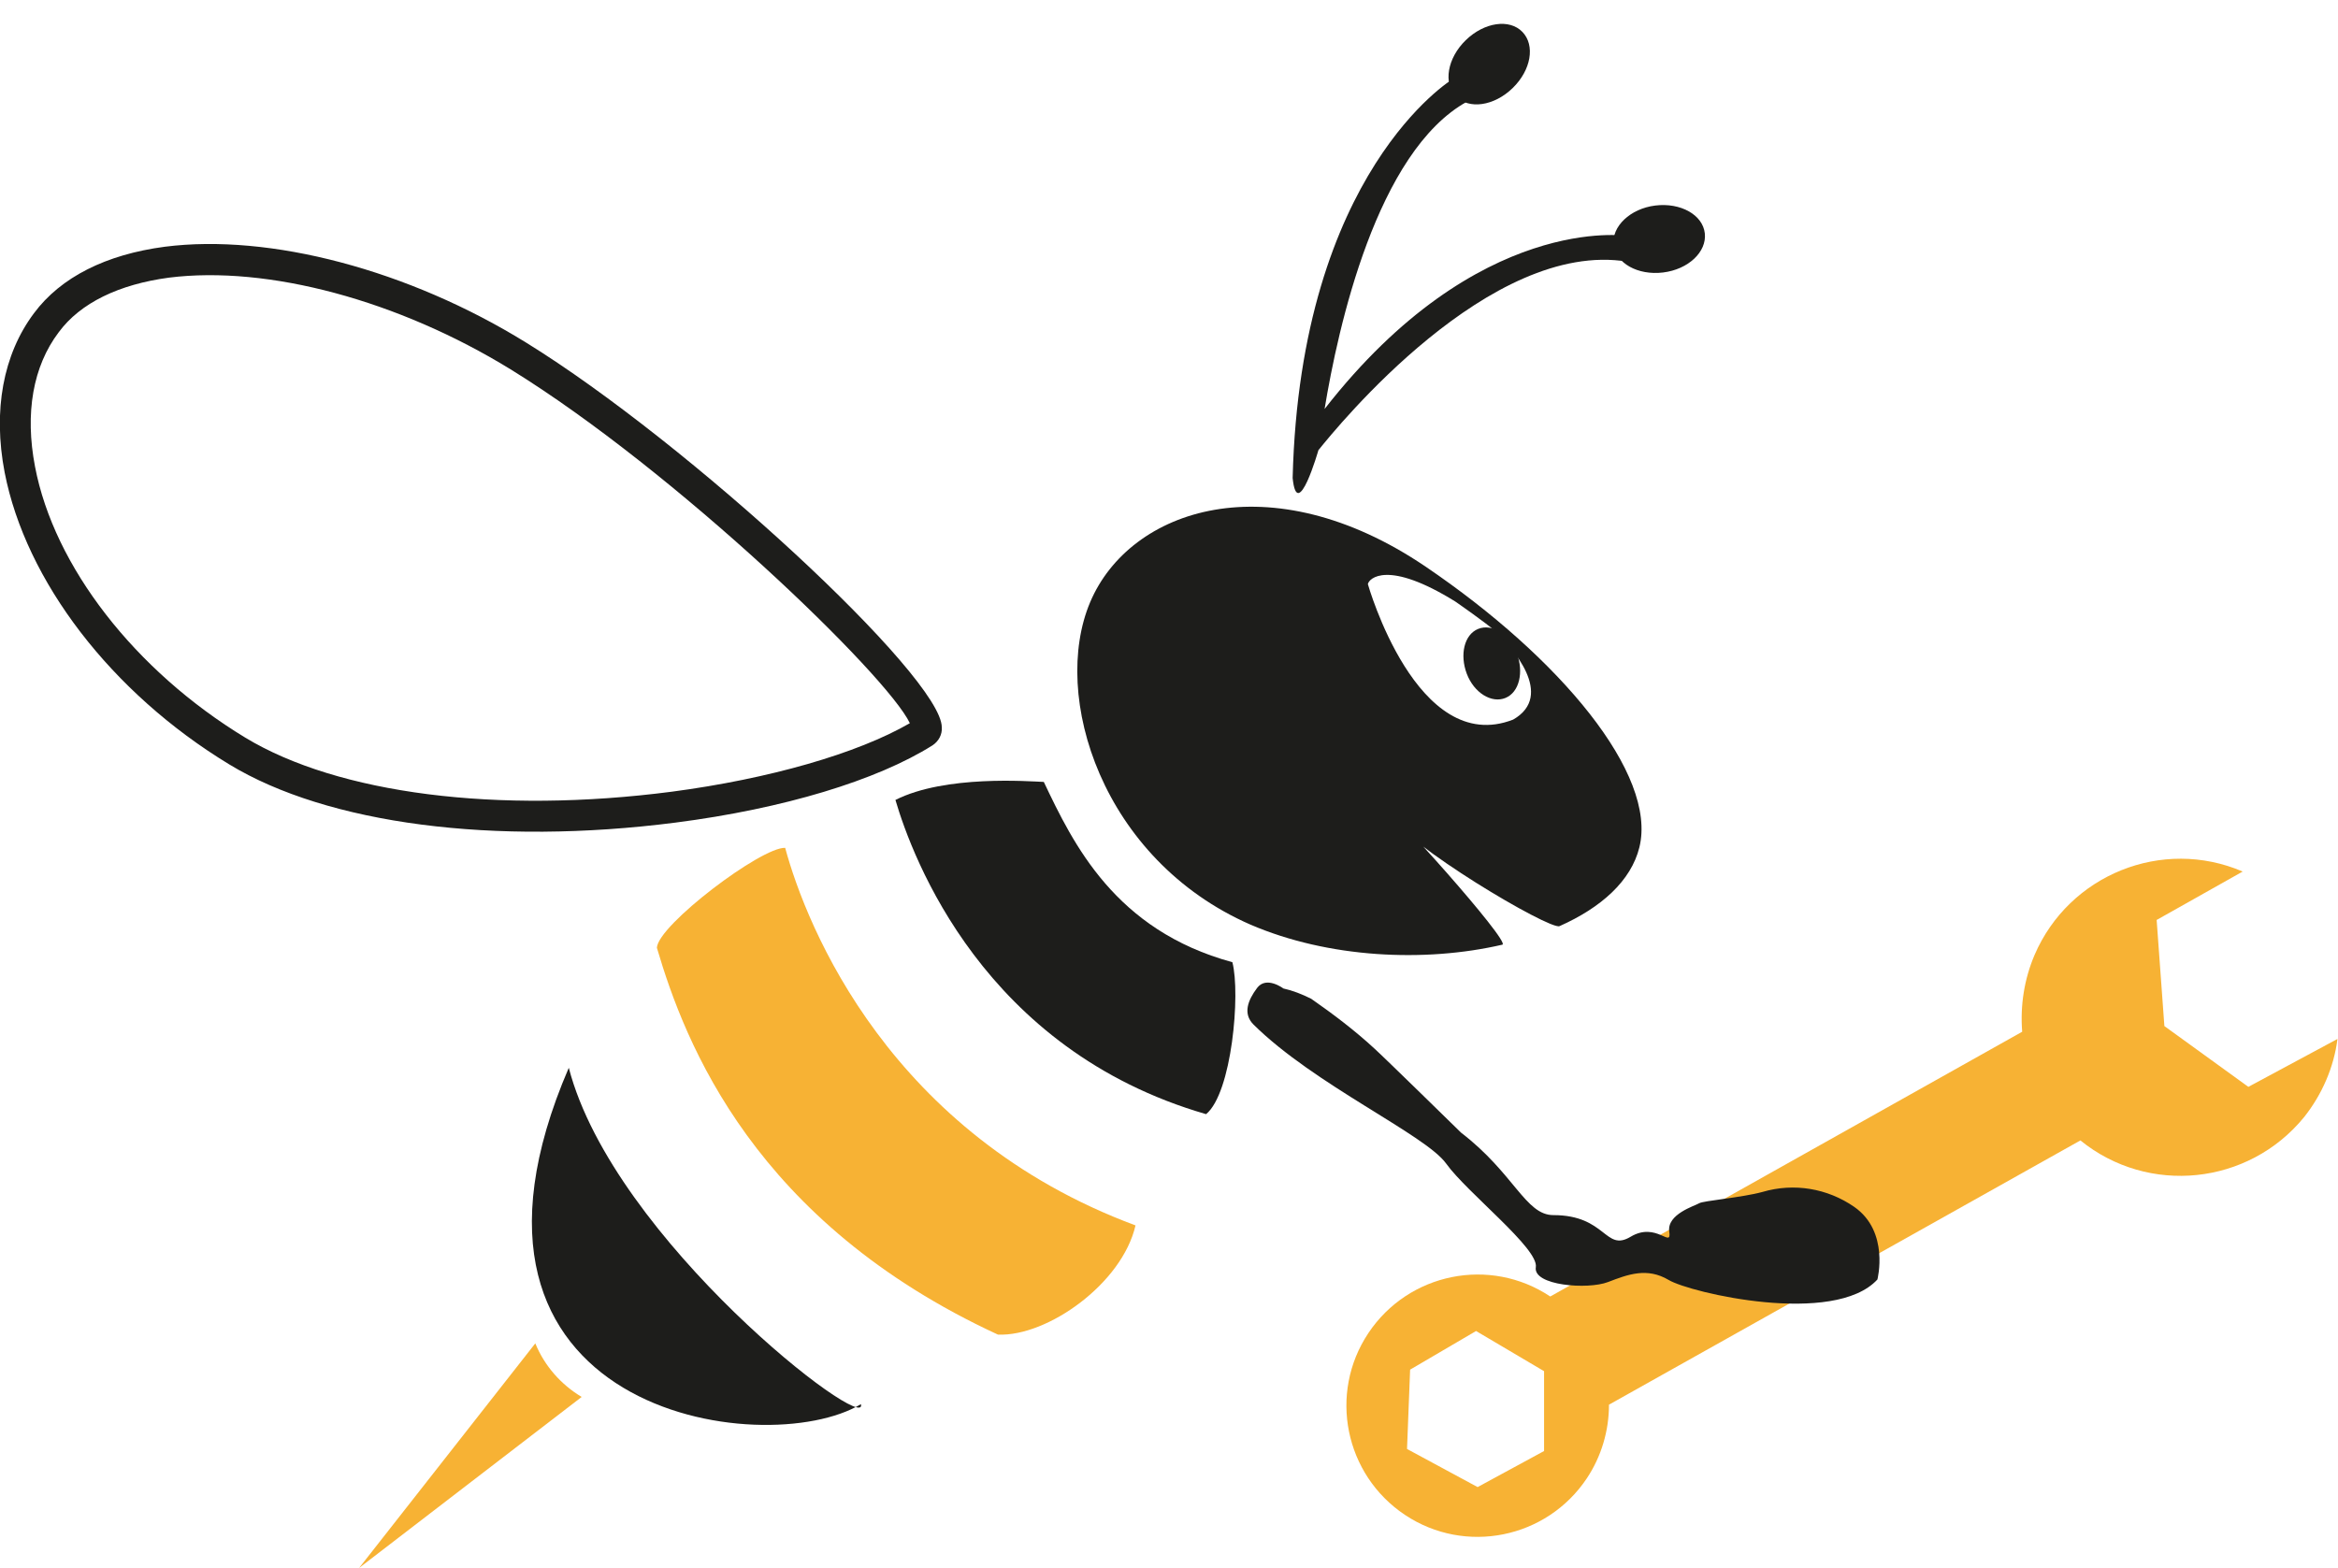 <?xml version="1.0" encoding="utf-8"?>
<!-- Generator: Adobe Illustrator 22.1.0, SVG Export Plug-In . SVG Version: 6.00 Build 0)  -->
<svg version="1.1" id="Ebene_1" xmlns="http://www.w3.org/2000/svg" xmlns:xlink="http://www.w3.org/1999/xlink" x="0px" y="0px"
	 viewBox="0 0 453.8 304.4" style="enable-background:new 0 0 453.8 304.4;" xml:space="preserve">
<style type="text/css">
	.st0{fill:#F7B234;}
	.st1{fill:#1D1D1B;}
</style>
<title>Techno-Biene</title>
<path class="st0" d="M453.7,201.7l-17.3,9.3l-16.3-11.8l-1.5-20.6l16.7-9.4c-15.6-6.7-33.7,0.6-40.4,16.2c-2,4.7-2.8,9.8-2.4,14.9
	l-91.6,51.4c-11.7-7.8-27.5-4.6-35.3,7.1c-7.8,11.7-4.6,27.5,7.1,35.3c11.7,7.8,27.5,4.6,35.3-7.1c2.8-4.2,4.3-9.2,4.3-14.3
	l91.5-51.3c13.2,10.7,32.6,8.7,43.4-4.5C450.7,212.5,453,207.2,453.7,201.7L453.7,201.7z M286.8,288.7l-13.7-7.4l0.6-15.4l12.8-7.5
	l13.2,7.8v15.5L286.8,288.7z"/>
<path class="st1" d="M286.9,122.1c2.7-1.1,6.1,1,7.5,4.7s0.5,7.6-2.2,8.7s-6.1-1-7.5-4.7S284.2,123.2,286.9,122.1z"/>
<path class="st1" d="M131.1,159.7L131.1,159.7c-35.1,4.5-67.5,0.3-86.6-11.3C21.6,134.5,5,112.8,0.9,91.7c-2.3-12-0.3-22.9,5.7-30.9
	c5.2-7,14-11.4,25.4-12.9c20.4-2.6,47.3,4.5,70.1,18.6c31.6,19.5,80.7,64.9,80.7,74.7c0.1,1.4-0.6,2.7-1.8,3.5
	C170.2,151.5,152.1,157,131.1,159.7L131.1,159.7z M32.8,53.9c-9.7,1.3-17.2,4.9-21.4,10.6c-5,6.6-6.6,15.7-4.6,26.1
	c3.7,19.4,19.4,39.6,40.8,52.6c18,10.9,49,14.9,82.8,10.5l0,0c18.9-2.5,36-7.4,46.2-13.3c-4.4-9.3-45.4-48.9-77.5-68.7
	C77.3,58.3,52,51.5,32.8,53.9L32.8,53.9z"/>
<path class="st1" d="M313.2,47.5c0.4,3.6,4.7,6,9.6,5.4s8.5-4,8.1-7.6s-4.7-6-9.6-5.4S312.8,44,313.2,47.5z"/>
<path class="st1" d="M282.6,18.7c2.5,2.6,7.4,1.9,11-1.6s4.4-8.3,1.9-10.9s-7.4-1.9-11,1.6S280.1,16.2,282.6,18.7z"/>
<path class="st1" d="M281.9,15.4c0,0,2.6,1.7,2.9,4.3c-17.6,9.7-25.1,43.9-27.7,59.7c29.8-38.2,58.7-33.6,58.7-33.6s1.2,2.9,0.1,5
	c-26.7-4.4-56.3,32-60,36.6l0,0c0,0-4.1,14.3-5,5.4C252.4,33.3,281.9,15.4,281.9,15.4z"/>
<path class="st0" d="M152.4,164.6c-4.6-0.2-24.7,15-24.9,19.4c5.5,18.7,19,53.3,66.2,75.1c9.6,0.4,24.1-9.9,26.7-21.2
	C172.8,220.2,156.6,180.1,152.4,164.6z"/>
<path class="st1" d="M202.6,151.8c-2.8-0.1-19.1-1.4-28.8,3.5c3.3,11.2,17.1,48.5,60.3,61c5-4.1,6.7-23.4,5.1-29.5
	C216.4,180.6,208.3,163.8,202.6,151.8z"/>
<path class="st1" d="M110.4,207.3c8.7,33.5,58.3,71.5,56.7,65.3C148.6,283.8,81.4,274.6,110.4,207.3z"/>
<path class="st1" d="M242.7,179.5c15.1,6.5,33.8,7.4,48.9,3.9c1.8-0.4-23.3-28.4-21.9-25.4c2.7,5.8,31.1,22.6,33,21.8
	c8.1-3.6,13.9-8.8,15.5-15.3c3.5-14.2-15.4-36.8-41.5-54.5c-30.1-20.4-57.4-11.3-65.1,6.9S213.9,166.9,242.7,179.5z M265.5,113.4
	c0.2-1.1,3.8-4.8,17,3.4c0,0,6.2,4.3,7.8,5.8c3.1,3,11.6,12.4,3.4,17.1C275,147,265.5,113.4,265.5,113.4z"/>
<path class="st1" d="M249.1,191.9c0,0-3.3-2.5-5.1-0.1s-2.8,5-0.7,7.1c11.8,11.7,33.4,21.4,37.4,27s18,16.5,17.4,20.1
	s10.1,4.4,14,2.9s7.6-2.9,11.8-0.4s32.1,9,40.5-0.1c0,0,2.4-9.3-4.5-14.1c-5.2-3.6-11.7-4.7-17.8-2.9c-4,1.1-11.5,1.7-12.3,2.2
	s-6.3,2.1-5.8,5.5s-2.5-2-7.5,1s-4.7-4.2-15-4.2c-5.4,0-7.6-8.1-17.9-16c0,0-14.9-14.6-16.9-16.4c-3.8-3.5-7.9-6.6-12.2-9.6
	C252.7,193,250.9,192.3,249.1,191.9z"/>
<path class="st0" d="M103.9,260.8l-34.2,43.6l43.2-33.2C108.9,268.8,105.7,265.2,103.9,260.8z"/>
</svg>
